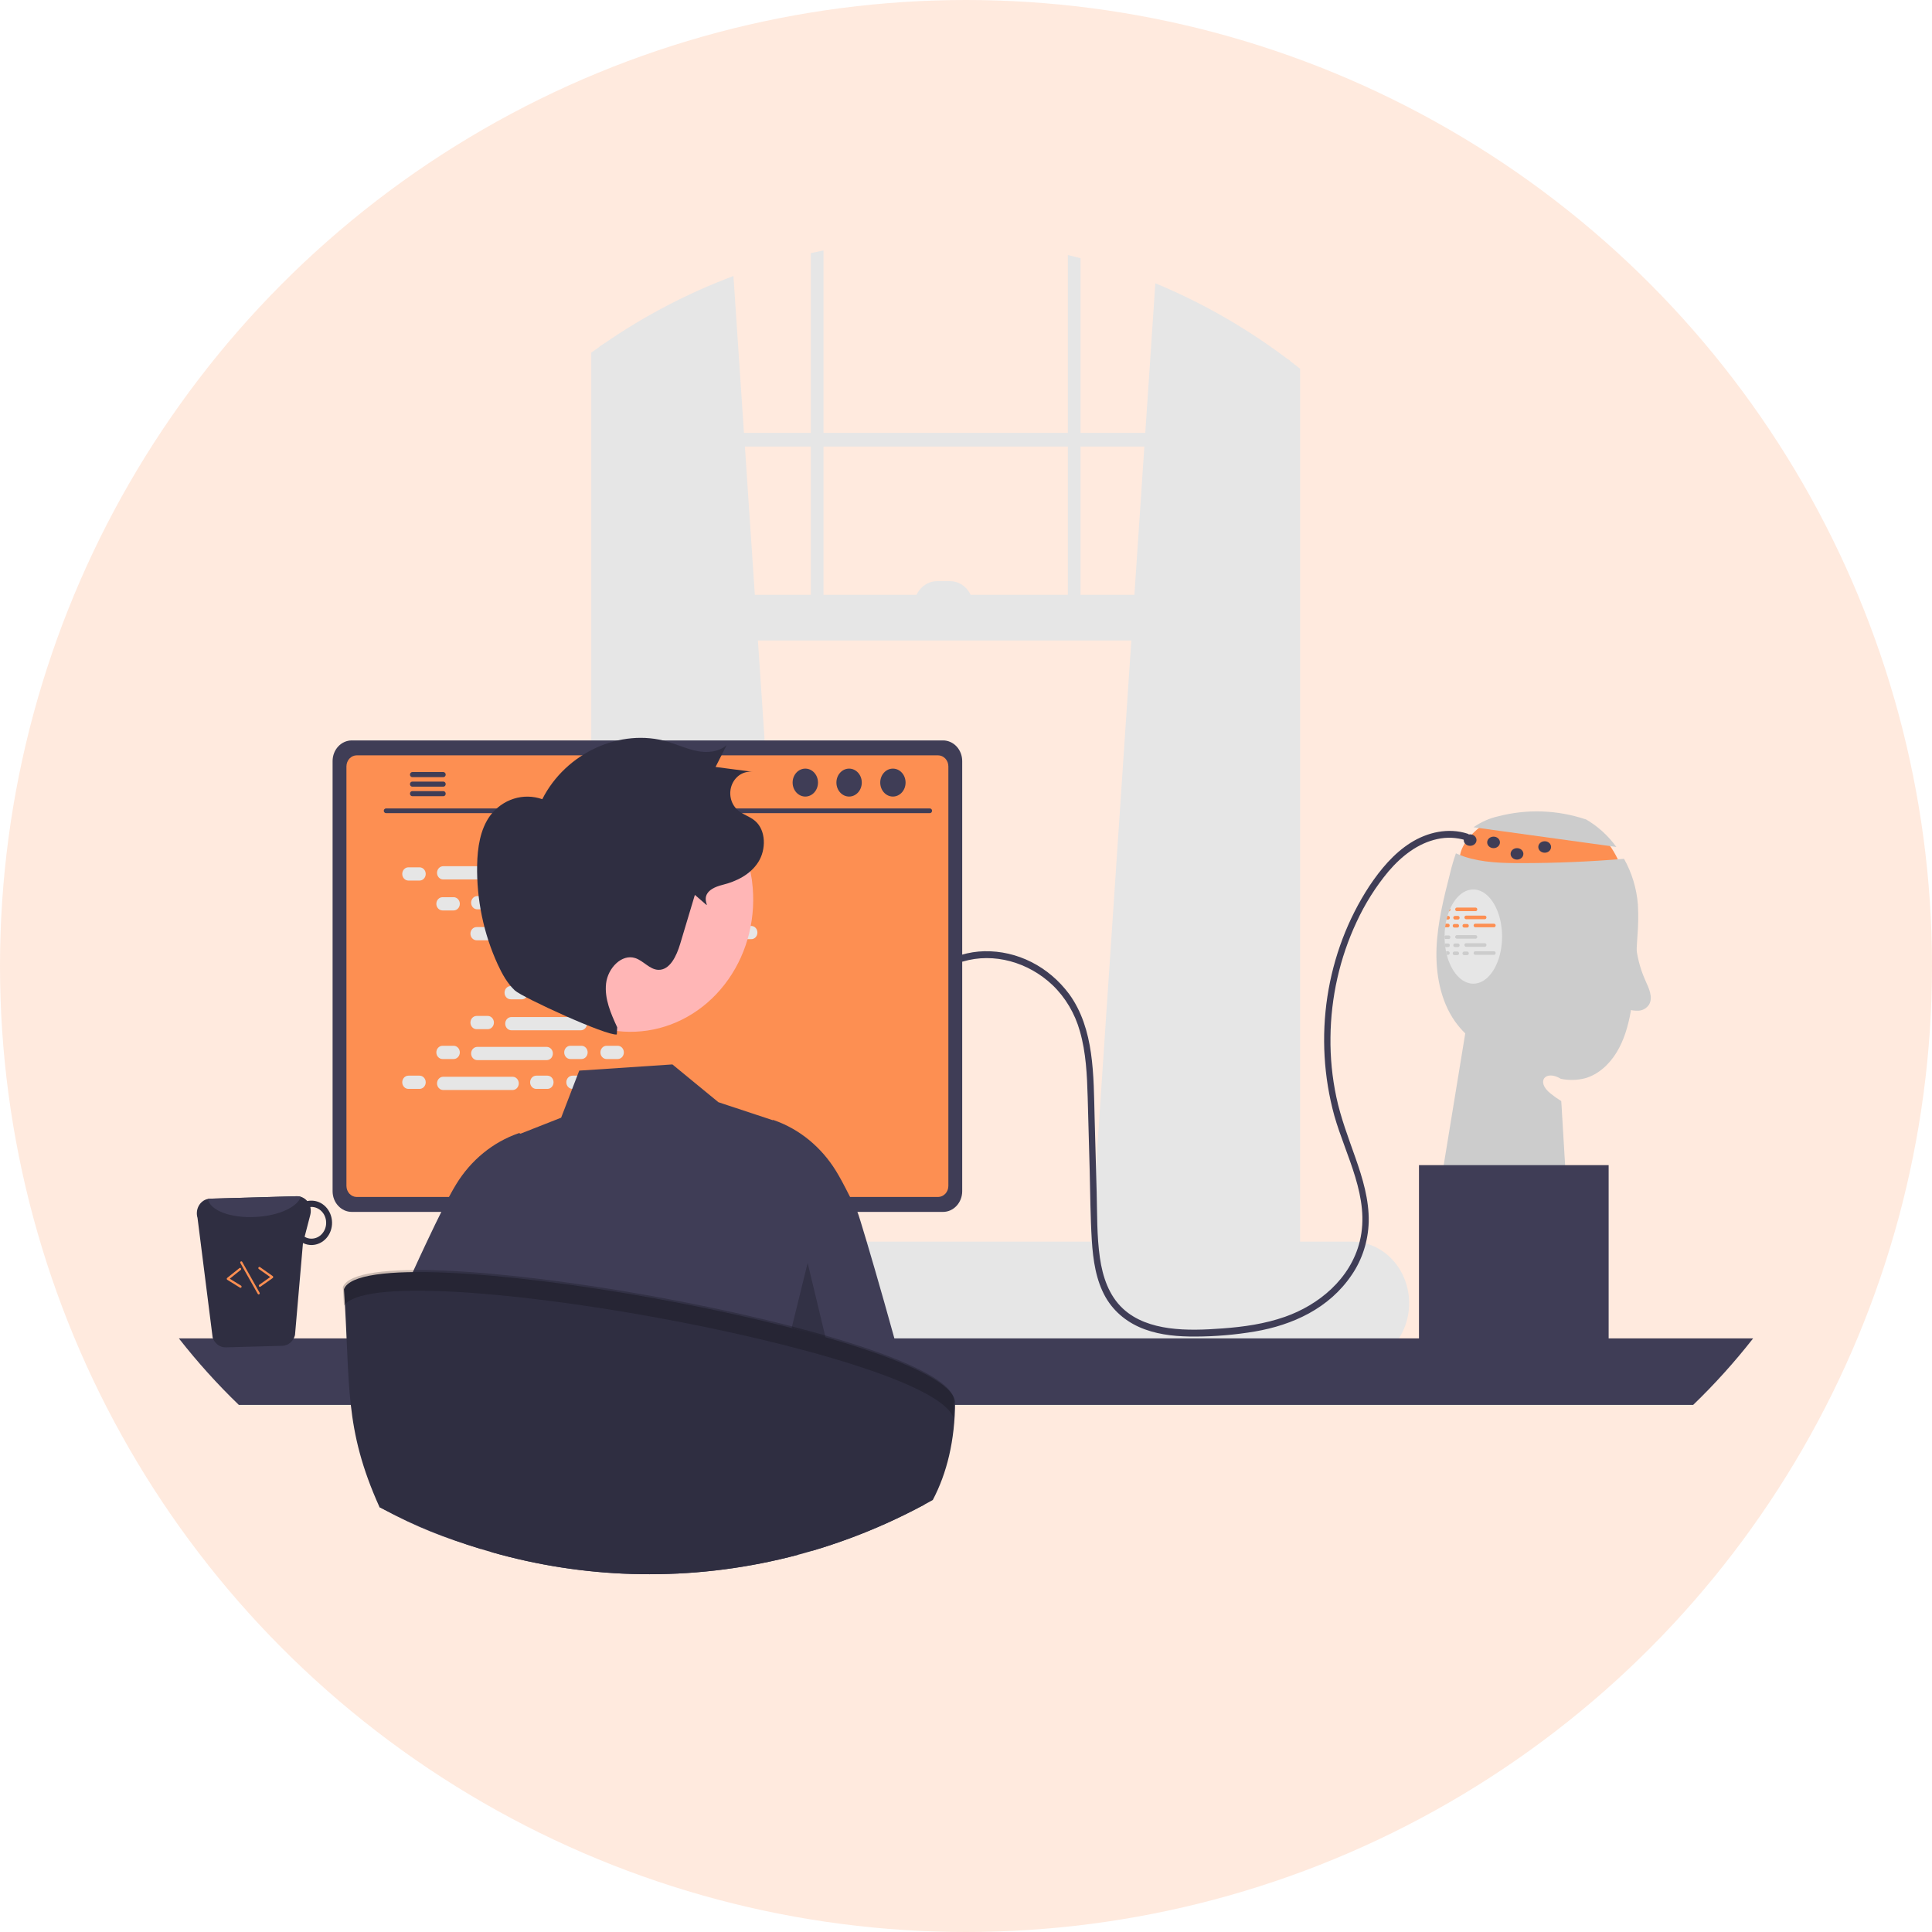 <svg width="54" height="54" viewBox="0 0 54 54" fill="none" xmlns="http://www.w3.org/2000/svg">
<circle cx="27" cy="27" r="27" fill="#FD8F52" fill-opacity="0.19"/>
<g clip-path="url(#clip0_146_5600)">
<path d="M41.589 22.957C41.589 22.957 40.554 23.577 40.852 24.283C41.15 24.99 45.378 24.412 45.378 24.412C45.378 24.412 45.081 23.449 44.545 23.256C44.009 23.063 41.589 22.957 41.589 22.957Z" fill="#FD8F52"/>
<path d="M41.186 23.122C41.394 22.976 41.625 22.873 41.867 22.818C42.677 22.607 43.524 22.635 44.32 22.901L44.305 22.888C44.644 23.081 44.942 23.348 45.178 23.673L41.186 23.122Z" fill="#CCCCCC"/>
<path d="M45.767 26.159C45.752 26.39 45.738 26.62 45.724 26.85C45.704 27.332 45.656 27.812 45.578 28.287C45.505 28.685 45.39 29.079 45.183 29.417C44.976 29.755 44.67 30.034 44.306 30.137C44.083 30.195 43.852 30.2 43.626 30.153C43.202 29.893 42.914 30.226 43.338 30.564C43.434 30.641 43.534 30.712 43.638 30.776L43.83 33.978L40.257 33.144L40.954 28.884C40.847 28.78 40.75 28.665 40.662 28.541C40.263 27.969 40.125 27.223 40.151 26.508C40.178 25.792 40.355 25.094 40.531 24.404C40.575 24.217 40.63 24.032 40.693 23.851C40.771 23.886 40.85 23.917 40.93 23.944C41.444 24.112 41.99 24.125 42.528 24.125C43.483 24.124 44.438 24.084 45.392 24.004C45.611 24.393 45.744 24.831 45.78 25.284C45.796 25.576 45.791 25.869 45.767 26.159Z" fill="#CCCCCC"/>
<path d="M30.484 34.851L35.985 35.378L36.044 35.384V10.077C36.024 10.063 36.005 10.048 35.985 10.033C34.839 9.169 33.598 8.458 32.292 7.918L32.011 12.098L31.985 12.481L31.707 16.626L31.621 17.901L30.494 34.704L30.484 34.851Z" fill="#E6E6E6"/>
<path d="M16.88 9.606C16.841 9.633 16.801 9.66 16.762 9.688V35.384L16.88 35.372L22.321 34.851L22.311 34.704L21.184 17.901L21.098 16.626L20.82 12.481L20.794 12.098L20.5 7.715C19.228 8.19 18.013 8.825 16.88 9.606Z" fill="#E6E6E6"/>
<path d="M16.762 9.688C16.683 9.744 16.604 9.8 16.526 9.857V35.734C16.526 36.381 16.881 36.923 17.356 37.061C17.434 37.083 17.514 37.095 17.595 37.095H35.27C35.35 37.095 35.43 37.083 35.508 37.061C35.684 37.008 35.845 36.904 35.971 36.761C36.213 36.483 36.344 36.115 36.339 35.734V10.307C36.242 10.23 36.143 10.152 36.044 10.077C36.024 10.063 36.005 10.048 35.985 10.033V35.734C35.985 35.817 35.976 35.9 35.958 35.981C35.874 36.363 35.597 36.643 35.27 36.643H17.595C17.2 36.643 16.88 36.236 16.88 35.734V9.606C16.841 9.633 16.801 9.66 16.762 9.688Z" fill="#E6E6E6"/>
<path d="M36.162 12.098H16.703V12.481H36.162V12.098Z" fill="#E6E6E6"/>
<path d="M30.202 7.218C30.084 7.186 29.966 7.157 29.847 7.129V17.518H30.202V7.218Z" fill="#E6E6E6"/>
<path d="M23.017 7C22.899 7.024 22.78 7.048 22.663 7.074V17.518H23.017V7Z" fill="#E6E6E6"/>
<path d="M12.887 36.425C12.887 36.645 12.926 36.862 13.002 37.066C13.031 37.145 13.066 37.221 13.107 37.294C13.158 37.39 13.219 37.48 13.286 37.563C13.436 37.746 13.62 37.894 13.827 37.995C14.034 38.096 14.258 38.148 14.485 38.148H37.789C38.212 38.148 38.619 37.966 38.918 37.643C39.218 37.32 39.386 36.882 39.386 36.426C39.386 35.969 39.218 35.531 38.918 35.208C38.619 34.885 38.212 34.704 37.789 34.704H14.485C14.061 34.704 13.655 34.886 13.356 35.208C13.056 35.531 12.888 35.968 12.887 36.425Z" fill="#E6E6E6"/>
<path d="M16.703 17.901L36.044 17.901V16.626L16.703 16.626V17.901Z" fill="#E6E6E6"/>
<path d="M27.201 16.945H25.545C25.545 16.852 25.562 16.761 25.595 16.676C25.627 16.591 25.675 16.514 25.736 16.448C25.796 16.383 25.868 16.332 25.947 16.297C26.026 16.261 26.11 16.243 26.196 16.243H26.551C26.723 16.243 26.889 16.317 27.011 16.448C27.133 16.58 27.201 16.759 27.201 16.945Z" fill="#E6E6E6"/>
<path d="M5 37.409C5.517 38.069 6.077 38.691 6.675 39.267H47.325C47.923 38.691 48.483 38.069 49 37.409H5Z" fill="#3F3D56"/>
<path d="M16.027 31.193V37.778H20.306V31.193C20.306 31.145 20.292 31.099 20.266 31.061C20.24 31.023 20.203 30.995 20.161 30.981C20.142 30.974 20.121 30.97 20.1 30.971H16.234C16.207 30.971 16.18 30.976 16.155 30.987C16.13 30.999 16.107 31.015 16.088 31.036C16.069 31.056 16.053 31.081 16.043 31.108C16.032 31.135 16.027 31.164 16.027 31.193ZM17.697 33.455C17.698 33.326 17.747 33.202 17.832 33.11C17.918 33.019 18.033 32.968 18.154 32.968C18.274 32.968 18.39 33.019 18.475 33.11C18.561 33.202 18.61 33.326 18.611 33.455V34.219C18.61 34.35 18.562 34.474 18.476 34.566C18.39 34.658 18.274 34.709 18.154 34.709C18.033 34.709 17.917 34.658 17.832 34.566C17.746 34.474 17.698 34.35 17.697 34.219V33.455Z" fill="#2F2E41"/>
<path d="M16.014 37.567V38.202C16.014 38.235 16.026 38.267 16.048 38.29C16.069 38.313 16.099 38.327 16.129 38.327H20.204C20.235 38.327 20.264 38.313 20.286 38.29C20.307 38.267 20.319 38.235 20.319 38.202V37.567H16.014Z" fill="#3F3D56"/>
<path d="M9.296 21.272V33.295C9.296 33.448 9.352 33.595 9.453 33.703C9.553 33.812 9.69 33.873 9.832 33.873H26.358C26.5 33.873 26.636 33.812 26.737 33.703C26.837 33.595 26.894 33.448 26.894 33.295V21.272C26.894 21.119 26.837 20.972 26.737 20.864C26.636 20.756 26.5 20.695 26.358 20.695H9.832C9.69 20.695 9.554 20.756 9.453 20.864C9.353 20.972 9.296 21.119 9.296 21.272Z" fill="#3F3D56"/>
<path d="M9.683 21.421V33.147C9.683 33.228 9.714 33.307 9.767 33.365C9.821 33.423 9.894 33.455 9.97 33.456H26.22C26.296 33.455 26.369 33.423 26.423 33.365C26.477 33.307 26.507 33.228 26.507 33.147V21.421C26.507 21.339 26.477 21.261 26.423 21.203C26.369 21.145 26.296 21.112 26.22 21.112H9.97C9.894 21.112 9.821 21.145 9.767 21.203C9.714 21.261 9.683 21.339 9.683 21.421Z" fill="#FD8F52"/>
<path d="M12.997 38.476C13.013 38.499 13.034 38.517 13.058 38.529C13.082 38.541 13.108 38.548 13.135 38.548H22.803C22.83 38.548 22.856 38.541 22.88 38.529C22.903 38.517 22.924 38.499 22.941 38.477C22.958 38.455 22.97 38.429 22.976 38.401C22.982 38.373 22.983 38.344 22.977 38.316L22.827 37.548C22.821 37.517 22.807 37.487 22.788 37.463C22.769 37.439 22.744 37.42 22.716 37.409C22.696 37.4 22.675 37.396 22.653 37.396H13.285C13.263 37.396 13.242 37.4 13.221 37.409C13.194 37.42 13.169 37.439 13.15 37.463C13.13 37.487 13.117 37.517 13.111 37.548L12.961 38.316C12.955 38.344 12.956 38.373 12.962 38.401C12.968 38.428 12.98 38.454 12.997 38.476Z" fill="#2F2E41"/>
<path d="M22.316 37.727H22.555C22.572 37.727 22.584 37.713 22.584 37.695V37.566C22.584 37.548 22.572 37.534 22.555 37.534H22.316C22.3 37.534 22.287 37.548 22.287 37.566V37.695C22.287 37.713 22.3 37.727 22.316 37.727Z" fill="#3F3D56"/>
<path d="M21.72 37.727H21.96C21.976 37.727 21.989 37.713 21.989 37.695V37.566C21.989 37.548 21.976 37.534 21.96 37.534H21.72C21.704 37.534 21.691 37.548 21.691 37.566V37.695C21.691 37.713 21.704 37.727 21.72 37.727Z" fill="#3F3D56"/>
<path d="M21.125 37.727H21.364C21.38 37.727 21.393 37.713 21.393 37.695V37.566C21.393 37.548 21.38 37.534 21.364 37.534H21.125C21.109 37.534 21.096 37.548 21.096 37.566V37.695C21.096 37.713 21.109 37.727 21.125 37.727Z" fill="#3F3D56"/>
<path d="M20.529 37.727H20.769C20.785 37.727 20.798 37.713 20.798 37.695V37.566C20.798 37.548 20.785 37.534 20.769 37.534H20.529C20.513 37.534 20.5 37.548 20.5 37.566V37.695C20.5 37.713 20.513 37.727 20.529 37.727Z" fill="#3F3D56"/>
<path d="M19.934 37.727H20.173C20.189 37.727 20.202 37.713 20.202 37.695V37.566C20.202 37.548 20.189 37.534 20.173 37.534H19.934C19.918 37.534 19.904 37.548 19.904 37.566V37.695C19.904 37.713 19.918 37.727 19.934 37.727Z" fill="#3F3D56"/>
<path d="M19.338 37.727H19.578C19.594 37.727 19.607 37.713 19.607 37.695V37.566C19.607 37.548 19.594 37.534 19.578 37.534H19.338C19.322 37.534 19.309 37.548 19.309 37.566V37.695C19.309 37.713 19.322 37.727 19.338 37.727Z" fill="#3F3D56"/>
<path d="M18.742 37.727H18.982C18.998 37.727 19.011 37.713 19.011 37.695V37.566C19.011 37.548 18.998 37.534 18.982 37.534H18.742C18.727 37.534 18.713 37.548 18.713 37.566V37.695C18.713 37.713 18.727 37.727 18.742 37.727Z" fill="#3F3D56"/>
<path d="M18.147 37.727H18.387C18.403 37.727 18.416 37.713 18.416 37.695V37.566C18.416 37.548 18.403 37.534 18.387 37.534H18.147C18.131 37.534 18.118 37.548 18.118 37.566V37.695C18.118 37.713 18.131 37.727 18.147 37.727Z" fill="#3F3D56"/>
<path d="M17.551 37.727H17.791C17.807 37.727 17.82 37.713 17.82 37.695V37.566C17.82 37.548 17.807 37.534 17.791 37.534H17.551C17.535 37.534 17.522 37.548 17.522 37.566V37.695C17.522 37.713 17.535 37.727 17.551 37.727Z" fill="#3F3D56"/>
<path d="M16.956 37.727H17.195C17.212 37.727 17.225 37.713 17.225 37.695V37.566C17.225 37.548 17.212 37.534 17.195 37.534H16.956C16.94 37.534 16.927 37.548 16.927 37.566V37.695C16.927 37.713 16.94 37.727 16.956 37.727Z" fill="#3F3D56"/>
<path d="M16.36 37.727H16.6C16.616 37.727 16.629 37.713 16.629 37.695V37.566C16.629 37.548 16.616 37.534 16.6 37.534H16.36C16.344 37.534 16.331 37.548 16.331 37.566V37.695C16.331 37.713 16.344 37.727 16.36 37.727Z" fill="#3F3D56"/>
<path d="M15.765 37.727H16.004C16.02 37.727 16.033 37.713 16.033 37.695V37.566C16.033 37.548 16.02 37.534 16.004 37.534H15.765C15.749 37.534 15.736 37.548 15.736 37.566V37.695C15.736 37.713 15.749 37.727 15.765 37.727Z" fill="#3F3D56"/>
<path d="M15.169 37.727H15.409C15.425 37.727 15.438 37.713 15.438 37.695V37.566C15.438 37.548 15.425 37.534 15.409 37.534H15.169C15.153 37.534 15.14 37.548 15.14 37.566V37.695C15.14 37.713 15.153 37.727 15.169 37.727Z" fill="#3F3D56"/>
<path d="M14.574 37.727H14.813C14.829 37.727 14.842 37.713 14.842 37.695V37.566C14.842 37.548 14.829 37.534 14.813 37.534H14.574C14.558 37.534 14.545 37.548 14.545 37.566V37.695C14.545 37.713 14.558 37.727 14.574 37.727Z" fill="#3F3D56"/>
<path d="M13.978 37.727H14.218C14.234 37.727 14.247 37.713 14.247 37.695V37.566C14.247 37.548 14.234 37.534 14.218 37.534H13.978C13.962 37.534 13.949 37.548 13.949 37.566V37.695C13.949 37.713 13.962 37.727 13.978 37.727Z" fill="#3F3D56"/>
<path d="M13.383 37.727H13.622C13.638 37.727 13.651 37.713 13.651 37.695V37.566C13.651 37.548 13.638 37.534 13.622 37.534H13.383C13.367 37.534 13.354 37.548 13.354 37.566V37.695C13.354 37.713 13.367 37.727 13.383 37.727Z" fill="#3F3D56"/>
<path d="M22.323 38.048H22.562C22.578 38.048 22.592 38.034 22.592 38.017V37.886C22.592 37.869 22.578 37.855 22.562 37.855H22.323C22.307 37.855 22.294 37.869 22.294 37.886V38.017C22.294 38.034 22.307 38.048 22.323 38.048Z" fill="#3F3D56"/>
<path d="M21.727 38.048H21.967C21.983 38.048 21.996 38.034 21.996 38.017V37.886C21.996 37.869 21.983 37.855 21.967 37.855H21.727C21.711 37.855 21.698 37.869 21.698 37.886V38.017C21.698 38.034 21.711 38.048 21.727 38.048Z" fill="#3F3D56"/>
<path d="M21.132 38.048H21.371C21.387 38.048 21.4 38.034 21.4 38.017V37.886C21.4 37.869 21.387 37.855 21.371 37.855H21.132C21.116 37.855 21.103 37.869 21.103 37.886V38.017C21.103 38.034 21.116 38.048 21.132 38.048Z" fill="#3F3D56"/>
<path d="M20.536 38.048H20.776C20.792 38.048 20.805 38.034 20.805 38.017V37.886C20.805 37.869 20.792 37.855 20.776 37.855H20.536C20.52 37.855 20.507 37.869 20.507 37.886V38.017C20.507 38.034 20.52 38.048 20.536 38.048Z" fill="#3F3D56"/>
<path d="M19.941 38.048H20.18C20.196 38.048 20.209 38.034 20.209 38.017V37.886C20.209 37.869 20.196 37.855 20.18 37.855H19.941C19.925 37.855 19.912 37.869 19.912 37.886V38.017C19.912 38.034 19.925 38.048 19.941 38.048Z" fill="#3F3D56"/>
<path d="M19.345 38.048H19.585C19.601 38.048 19.614 38.034 19.614 38.017V37.886C19.614 37.869 19.601 37.855 19.585 37.855H19.345C19.329 37.855 19.316 37.869 19.316 37.886V38.017C19.316 38.034 19.329 38.048 19.345 38.048Z" fill="#3F3D56"/>
<path d="M18.75 38.048H18.989C19.005 38.048 19.018 38.034 19.018 38.017V37.886C19.018 37.869 19.005 37.855 18.989 37.855H18.75C18.733 37.855 18.72 37.869 18.72 37.886V38.017C18.72 38.034 18.733 38.048 18.75 38.048Z" fill="#3F3D56"/>
<path d="M18.154 38.048H18.394C18.41 38.048 18.423 38.034 18.423 38.017V37.886C18.423 37.869 18.41 37.855 18.394 37.855H18.154C18.138 37.855 18.125 37.869 18.125 37.886V38.017C18.125 38.034 18.138 38.048 18.154 38.048Z" fill="#3F3D56"/>
<path d="M17.558 38.048H17.798C17.814 38.048 17.827 38.034 17.827 38.017V37.886C17.827 37.869 17.814 37.855 17.798 37.855H17.558C17.542 37.855 17.529 37.869 17.529 37.886V38.017C17.529 38.034 17.542 38.048 17.558 38.048Z" fill="#3F3D56"/>
<path d="M16.963 38.048H17.203C17.219 38.048 17.232 38.034 17.232 38.017V37.886C17.232 37.869 17.219 37.855 17.203 37.855H16.963C16.947 37.855 16.934 37.869 16.934 37.886V38.017C16.934 38.034 16.947 38.048 16.963 38.048Z" fill="#3F3D56"/>
<path d="M16.367 38.048H16.607C16.623 38.048 16.636 38.034 16.636 38.017V37.886C16.636 37.869 16.623 37.855 16.607 37.855H16.367C16.351 37.855 16.338 37.869 16.338 37.886V38.017C16.338 38.034 16.351 38.048 16.367 38.048Z" fill="#3F3D56"/>
<path d="M15.772 38.048H16.012C16.027 38.048 16.041 38.034 16.041 38.017V37.886C16.041 37.869 16.027 37.855 16.012 37.855H15.772C15.756 37.855 15.743 37.869 15.743 37.886V38.017C15.743 38.034 15.756 38.048 15.772 38.048Z" fill="#3F3D56"/>
<path d="M15.176 38.048H15.416C15.432 38.048 15.445 38.034 15.445 38.017V37.886C15.445 37.869 15.432 37.855 15.416 37.855H15.176C15.16 37.855 15.147 37.869 15.147 37.886V38.017C15.147 38.034 15.16 38.048 15.176 38.048Z" fill="#3F3D56"/>
<path d="M14.581 38.048H14.82C14.836 38.048 14.849 38.034 14.849 38.017V37.886C14.849 37.869 14.836 37.855 14.82 37.855H14.581C14.565 37.855 14.552 37.869 14.552 37.886V38.017C14.552 38.034 14.565 38.048 14.581 38.048Z" fill="#3F3D56"/>
<path d="M13.985 38.048H14.225C14.241 38.048 14.254 38.034 14.254 38.017V37.886C14.254 37.869 14.241 37.855 14.225 37.855H13.985C13.969 37.855 13.956 37.869 13.956 37.886V38.017C13.956 38.034 13.969 38.048 13.985 38.048Z" fill="#3F3D56"/>
<path d="M13.39 38.048H13.629C13.645 38.048 13.658 38.034 13.658 38.017V37.886C13.658 37.869 13.645 37.855 13.629 37.855H13.39C13.374 37.855 13.361 37.869 13.361 37.886V38.017C13.361 38.034 13.374 38.048 13.39 38.048Z" fill="#3F3D56"/>
<path d="M17.38 38.433H19.704C19.72 38.433 19.733 38.419 19.733 38.402V38.272C19.733 38.255 19.72 38.24 19.704 38.24H17.38C17.364 38.24 17.351 38.255 17.351 38.272V38.402C17.351 38.419 17.364 38.433 17.38 38.433Z" fill="#3F3D56"/>
<path d="M10.786 22.727H25.992C26.008 22.727 26.023 22.72 26.034 22.707C26.045 22.695 26.051 22.679 26.051 22.662C26.051 22.645 26.045 22.628 26.034 22.616C26.023 22.604 26.008 22.597 25.992 22.597H10.786C10.771 22.597 10.756 22.604 10.745 22.616C10.733 22.628 10.727 22.645 10.727 22.662C10.727 22.679 10.733 22.695 10.745 22.707C10.756 22.72 10.771 22.727 10.786 22.727Z" fill="#3F3D56"/>
<path d="M24.957 22.264C25.153 22.264 25.311 22.089 25.311 21.873C25.311 21.657 25.153 21.483 24.957 21.483C24.761 21.483 24.603 21.657 24.603 21.873C24.603 22.089 24.761 22.264 24.957 22.264Z" fill="#3F3D56"/>
<path d="M23.733 22.264C23.928 22.264 24.087 22.089 24.087 21.873C24.087 21.657 23.928 21.483 23.733 21.483C23.537 21.483 23.378 21.657 23.378 21.873C23.378 22.089 23.537 22.264 23.733 22.264Z" fill="#3F3D56"/>
<path d="M22.509 22.264C22.704 22.264 22.863 22.089 22.863 21.873C22.863 21.657 22.704 21.483 22.509 21.483C22.313 21.483 22.154 21.657 22.154 21.873C22.154 22.089 22.313 22.264 22.509 22.264Z" fill="#3F3D56"/>
<path d="M11.459 21.651C11.459 21.66 11.46 21.669 11.463 21.677C11.467 21.686 11.472 21.694 11.477 21.7C11.483 21.707 11.491 21.712 11.499 21.716C11.507 21.719 11.515 21.721 11.524 21.721H12.393C12.41 21.721 12.427 21.713 12.439 21.7C12.451 21.686 12.457 21.669 12.457 21.65C12.457 21.632 12.451 21.614 12.439 21.601C12.427 21.587 12.41 21.58 12.393 21.579H11.524C11.506 21.579 11.49 21.587 11.477 21.601C11.465 21.614 11.459 21.632 11.459 21.651Z" fill="#3F3D56"/>
<path d="M11.459 21.917C11.459 21.926 11.46 21.935 11.463 21.944C11.467 21.953 11.472 21.96 11.477 21.967C11.483 21.973 11.491 21.979 11.499 21.982C11.507 21.986 11.515 21.988 11.524 21.988H12.393C12.41 21.987 12.427 21.98 12.439 21.966C12.451 21.953 12.457 21.935 12.457 21.917C12.457 21.898 12.451 21.88 12.439 21.867C12.427 21.854 12.41 21.846 12.393 21.846H11.524C11.506 21.846 11.49 21.854 11.477 21.867C11.465 21.88 11.459 21.898 11.459 21.917Z" fill="#3F3D56"/>
<path d="M11.459 22.183C11.459 22.201 11.465 22.22 11.477 22.233C11.49 22.246 11.506 22.254 11.524 22.254H12.393C12.41 22.254 12.427 22.246 12.439 22.233C12.451 22.22 12.457 22.202 12.457 22.183C12.457 22.165 12.451 22.147 12.439 22.134C12.427 22.12 12.41 22.113 12.393 22.112H11.524C11.515 22.112 11.507 22.114 11.499 22.118C11.491 22.121 11.483 22.126 11.477 22.133C11.472 22.14 11.467 22.147 11.463 22.156C11.46 22.164 11.459 22.174 11.459 22.183Z" fill="#3F3D56"/>
<path d="M11.727 24.242H11.415C11.32 24.242 11.243 24.325 11.243 24.427C11.243 24.529 11.32 24.612 11.415 24.612H11.727C11.822 24.612 11.899 24.529 11.899 24.427C11.899 24.325 11.822 24.242 11.727 24.242Z" fill="#E6E6E6"/>
<path d="M15.301 24.242H14.988C14.893 24.242 14.817 24.325 14.817 24.427C14.817 24.529 14.893 24.612 14.988 24.612H15.301C15.395 24.612 15.472 24.529 15.472 24.427C15.472 24.325 15.395 24.242 15.301 24.242Z" fill="#E6E6E6"/>
<path d="M16.313 24.242H16.001C15.906 24.242 15.829 24.325 15.829 24.427C15.829 24.529 15.906 24.612 16.001 24.612H16.313C16.408 24.612 16.485 24.529 16.485 24.427C16.485 24.325 16.408 24.242 16.313 24.242Z" fill="#E6E6E6"/>
<path d="M14.329 24.211H12.387C12.292 24.211 12.215 24.294 12.215 24.396C12.215 24.498 12.292 24.581 12.387 24.581H14.329C14.423 24.581 14.5 24.498 14.5 24.396C14.5 24.294 14.423 24.211 14.329 24.211Z" fill="#E6E6E6"/>
<path d="M19.093 24.211H17.151C17.056 24.211 16.98 24.294 16.98 24.396C16.98 24.498 17.056 24.581 17.151 24.581H19.093C19.188 24.581 19.265 24.498 19.265 24.396C19.265 24.294 19.188 24.211 19.093 24.211Z" fill="#E6E6E6"/>
<path d="M12.68 25.077H12.368C12.273 25.077 12.196 25.16 12.196 25.262C12.196 25.364 12.273 25.447 12.368 25.447H12.68C12.775 25.447 12.852 25.364 12.852 25.262C12.852 25.16 12.775 25.077 12.68 25.077Z" fill="#E6E6E6"/>
<path d="M16.253 25.077H15.941C15.846 25.077 15.77 25.16 15.77 25.262C15.77 25.364 15.846 25.447 15.941 25.447H16.253C16.348 25.447 16.425 25.364 16.425 25.262C16.425 25.16 16.348 25.077 16.253 25.077Z" fill="#E6E6E6"/>
<path d="M17.266 25.077H16.953C16.859 25.077 16.782 25.16 16.782 25.262C16.782 25.364 16.859 25.447 16.953 25.447H17.266C17.361 25.447 17.437 25.364 17.437 25.262C17.437 25.16 17.361 25.077 17.266 25.077Z" fill="#E6E6E6"/>
<path d="M15.281 25.046H13.34C13.245 25.046 13.168 25.129 13.168 25.231C13.168 25.333 13.245 25.416 13.34 25.416H15.281C15.376 25.416 15.453 25.333 15.453 25.231C15.453 25.129 15.376 25.046 15.281 25.046Z" fill="#E6E6E6"/>
<path d="M20.046 25.046H18.104C18.009 25.046 17.933 25.129 17.933 25.231C17.933 25.333 18.009 25.416 18.104 25.416H20.046C20.141 25.416 20.218 25.333 20.218 25.231C20.218 25.129 20.141 25.046 20.046 25.046Z" fill="#E6E6E6"/>
<path d="M13.633 25.912H13.321C13.226 25.912 13.149 25.994 13.149 26.096C13.149 26.198 13.226 26.281 13.321 26.281H13.633C13.728 26.281 13.805 26.198 13.805 26.096C13.805 25.994 13.728 25.912 13.633 25.912Z" fill="#E6E6E6"/>
<path d="M17.206 25.912H16.894C16.799 25.912 16.722 25.994 16.722 26.096C16.722 26.198 16.799 26.281 16.894 26.281H17.206C17.301 26.281 17.378 26.198 17.378 26.096C17.378 25.994 17.301 25.912 17.206 25.912Z" fill="#E6E6E6"/>
<path d="M18.219 25.912H17.906C17.812 25.912 17.735 25.994 17.735 26.096C17.735 26.198 17.812 26.281 17.906 26.281H18.219C18.314 26.281 18.39 26.198 18.39 26.096C18.39 25.994 18.314 25.912 18.219 25.912Z" fill="#E6E6E6"/>
<path d="M16.234 25.881H14.293C14.198 25.881 14.121 25.963 14.121 26.066C14.121 26.168 14.198 26.25 14.293 26.25H16.234C16.329 26.25 16.406 26.168 16.406 26.066C16.406 25.963 16.329 25.881 16.234 25.881Z" fill="#E6E6E6"/>
<path d="M20.999 25.881H19.057C18.962 25.881 18.886 25.963 18.886 26.066C18.886 26.168 18.962 26.25 19.057 26.25H20.999C21.094 26.25 21.17 26.168 21.17 26.066C21.17 25.963 21.094 25.881 20.999 25.881Z" fill="#E6E6E6"/>
<path d="M14.586 26.746H14.274C14.179 26.746 14.102 26.829 14.102 26.931C14.102 27.033 14.179 27.116 14.274 27.116H14.586C14.681 27.116 14.758 27.033 14.758 26.931C14.758 26.829 14.681 26.746 14.586 26.746Z" fill="#E6E6E6"/>
<path d="M18.159 26.746H17.847C17.752 26.746 17.675 26.829 17.675 26.931C17.675 27.033 17.752 27.116 17.847 27.116H18.159C18.254 27.116 18.331 27.033 18.331 26.931C18.331 26.829 18.254 26.746 18.159 26.746Z" fill="#E6E6E6"/>
<path d="M19.172 26.746H18.859C18.765 26.746 18.688 26.829 18.688 26.931C18.688 27.033 18.765 27.116 18.859 27.116H19.172C19.266 27.116 19.343 27.033 19.343 26.931C19.343 26.829 19.266 26.746 19.172 26.746Z" fill="#E6E6E6"/>
<path d="M17.187 26.715H15.245C15.151 26.715 15.074 26.798 15.074 26.9C15.074 27.002 15.151 27.085 15.245 27.085H17.187C17.282 27.085 17.359 27.002 17.359 26.9C17.359 26.798 17.282 26.715 17.187 26.715Z" fill="#E6E6E6"/>
<path d="M15.301 30.065H14.988C14.893 30.065 14.817 30.148 14.817 30.25C14.817 30.352 14.893 30.435 14.988 30.435H15.301C15.395 30.435 15.472 30.352 15.472 30.25C15.472 30.148 15.395 30.065 15.301 30.065Z" fill="#E6E6E6"/>
<path d="M16.313 30.065H16.001C15.906 30.065 15.829 30.148 15.829 30.25C15.829 30.352 15.906 30.435 16.001 30.435H16.313C16.408 30.435 16.485 30.352 16.485 30.25C16.485 30.148 16.408 30.065 16.313 30.065Z" fill="#E6E6E6"/>
<path d="M19.093 30.096H17.151C17.056 30.096 16.98 30.179 16.98 30.281C16.98 30.383 17.056 30.466 17.151 30.466H19.093C19.188 30.466 19.265 30.383 19.265 30.281C19.265 30.179 19.188 30.096 19.093 30.096Z" fill="#E6E6E6"/>
<path d="M11.727 30.065H11.415C11.32 30.065 11.243 30.148 11.243 30.25C11.243 30.352 11.32 30.435 11.415 30.435H11.727C11.822 30.435 11.899 30.352 11.899 30.25C11.899 30.148 11.822 30.065 11.727 30.065Z" fill="#E6E6E6"/>
<path d="M14.329 30.096H12.387C12.292 30.096 12.215 30.179 12.215 30.281C12.215 30.383 12.292 30.466 12.387 30.466H14.329C14.423 30.466 14.5 30.383 14.5 30.281C14.5 30.179 14.423 30.096 14.329 30.096Z" fill="#E6E6E6"/>
<path d="M12.68 29.23H12.368C12.273 29.23 12.196 29.313 12.196 29.415C12.196 29.517 12.273 29.6 12.368 29.6H12.68C12.775 29.6 12.852 29.517 12.852 29.415C12.852 29.313 12.775 29.23 12.68 29.23Z" fill="#E6E6E6"/>
<path d="M16.253 29.23H15.941C15.846 29.23 15.77 29.313 15.77 29.415C15.77 29.517 15.846 29.6 15.941 29.6H16.253C16.348 29.6 16.425 29.517 16.425 29.415C16.425 29.313 16.348 29.23 16.253 29.23Z" fill="#E6E6E6"/>
<path d="M17.266 29.23H16.953C16.859 29.23 16.782 29.313 16.782 29.415C16.782 29.517 16.859 29.6 16.953 29.6H17.266C17.361 29.6 17.437 29.517 17.437 29.415C17.437 29.313 17.361 29.23 17.266 29.23Z" fill="#E6E6E6"/>
<path d="M15.281 29.261H13.34C13.245 29.261 13.168 29.344 13.168 29.446C13.168 29.548 13.245 29.631 13.34 29.631H15.281C15.376 29.631 15.453 29.548 15.453 29.446C15.453 29.344 15.376 29.261 15.281 29.261Z" fill="#E6E6E6"/>
<path d="M13.633 28.396H13.321C13.226 28.396 13.149 28.479 13.149 28.581C13.149 28.683 13.226 28.766 13.321 28.766H13.633C13.728 28.766 13.805 28.683 13.805 28.581C13.805 28.479 13.728 28.396 13.633 28.396Z" fill="#E6E6E6"/>
<path d="M17.206 28.396H16.894C16.799 28.396 16.722 28.479 16.722 28.581C16.722 28.683 16.799 28.766 16.894 28.766H17.206C17.301 28.766 17.378 28.683 17.378 28.581C17.378 28.479 17.301 28.396 17.206 28.396Z" fill="#E6E6E6"/>
<path d="M18.219 28.396H17.906C17.812 28.396 17.735 28.479 17.735 28.581C17.735 28.683 17.812 28.766 17.906 28.766H18.219C18.314 28.766 18.39 28.683 18.39 28.581C18.39 28.479 18.314 28.396 18.219 28.396Z" fill="#E6E6E6"/>
<path d="M16.234 28.427H14.293C14.198 28.427 14.121 28.509 14.121 28.611C14.121 28.714 14.198 28.797 14.293 28.797H16.234C16.329 28.797 16.406 28.714 16.406 28.611C16.406 28.509 16.329 28.427 16.234 28.427Z" fill="#E6E6E6"/>
<path d="M14.586 27.561H14.274C14.179 27.561 14.102 27.644 14.102 27.746C14.102 27.848 14.179 27.931 14.274 27.931H14.586C14.681 27.931 14.758 27.848 14.758 27.746C14.758 27.644 14.681 27.561 14.586 27.561Z" fill="#E6E6E6"/>
<path d="M18.159 27.561H17.847C17.752 27.561 17.675 27.644 17.675 27.746C17.675 27.848 17.752 27.931 17.847 27.931H18.159C18.254 27.931 18.331 27.848 18.331 27.746C18.331 27.644 18.254 27.561 18.159 27.561Z" fill="#E6E6E6"/>
<path d="M19.172 27.561H18.859C18.765 27.561 18.688 27.644 18.688 27.746C18.688 27.848 18.765 27.931 18.859 27.931H19.172C19.266 27.931 19.343 27.848 19.343 27.746C19.343 27.644 19.266 27.561 19.172 27.561Z" fill="#E6E6E6"/>
<path d="M17.187 27.592H15.245C15.151 27.592 15.074 27.675 15.074 27.777C15.074 27.879 15.151 27.962 15.245 27.962H17.187C17.282 27.962 17.359 27.879 17.359 27.777C17.359 27.675 17.282 27.592 17.187 27.592Z" fill="#E6E6E6"/>
<path d="M10.604 42.123C10.64 42.143 10.677 42.163 10.714 42.182C11.655 42.69 12.407 42.978 13.437 43.294C13.524 42.247 13.608 40.408 13.69 39.267C13.711 38.971 13.732 38.723 13.753 38.548C13.759 38.454 13.776 38.362 13.806 38.275L13.802 38.548L13.793 39.267L13.742 43.384C15.022 43.749 16.338 43.953 17.663 43.993C17.732 43.995 17.799 43.996 17.865 43.997C17.888 43.998 17.911 43.999 17.933 43.999C18.008 43.999 18.082 44 18.156 44C19.552 44.001 20.943 43.819 22.298 43.459C22.268 42.423 22.239 40.604 22.211 39.267C22.205 39.006 22.2 38.763 22.194 38.548C22.183 38.088 22.171 37.757 22.16 37.645C22.169 37.665 22.177 37.686 22.183 37.708C22.238 37.985 22.276 38.265 22.295 38.548C22.316 38.763 22.337 39.006 22.358 39.267C22.469 40.656 22.584 42.544 22.703 43.345C23.412 43.136 24.108 42.878 24.786 42.573C25.143 42.412 25.494 42.239 25.839 42.053C25.773 41.591 25.705 41.073 25.634 40.535C25.58 40.119 25.523 39.691 25.465 39.267C25.376 38.614 24.049 34.046 23.965 33.873C23.892 33.724 23.824 33.584 23.759 33.455C23.602 33.142 23.468 32.892 23.37 32.734C22.956 32.059 22.341 31.555 21.626 31.308L21.608 31.303L21.596 31.309L20.378 30.906L20.2 30.847L20.08 30.807L19.658 30.461L19.429 30.273L19.214 30.096L18.794 29.751L16.19 29.924L15.684 31.24L14.548 31.687L14.529 31.678L14.511 31.67L14.494 31.675C13.779 31.922 13.163 32.425 12.75 33.101C12.694 33.192 12.626 33.311 12.549 33.455C12.484 33.578 12.412 33.718 12.335 33.873C12.225 34.093 12.104 34.342 11.977 34.611C11.949 34.67 11.92 34.73 11.892 34.791C11.839 34.904 11.785 35.019 11.73 35.137C11.604 35.41 11.472 35.695 11.341 35.984C11.228 36.236 11.113 36.752 11 37.409C10.906 37.954 10.813 38.598 10.723 39.267C10.605 40.135 10.731 41.175 10.624 41.974C10.618 42.024 10.611 42.074 10.604 42.123Z" fill="#3F3D56"/>
<path opacity="0.2" d="M23.08 37.406L22.574 35.3L22.127 37.117L23.08 37.406Z" fill="black"/>
<path d="M9.614 36.034C9.795 38.723 9.608 39.907 10.607 42.124C11.516 42.604 12.463 42.995 13.437 43.294C13.538 43.325 13.64 43.355 13.741 43.384C15.022 43.749 16.338 43.953 17.662 43.993C17.732 43.995 17.799 43.996 17.865 43.997C17.888 43.998 17.911 43.999 17.933 43.999C18.008 43.999 18.082 44 18.156 44C19.552 44.001 20.942 43.819 22.298 43.459C22.433 43.423 22.569 43.385 22.703 43.345C23.412 43.136 24.108 42.878 24.786 42.573C25.143 42.412 25.494 42.239 25.839 42.053C25.917 42.011 25.995 41.968 26.072 41.925C26.466 41.176 26.691 40.266 26.696 39.172C26.422 37.287 10.218 34.408 9.614 36.034Z" fill="#2F2E41"/>
<path opacity="0.2" d="M9.615 36.494C9.606 36.328 9.595 36.156 9.583 35.977C10.187 34.351 26.391 37.23 26.665 39.115C26.664 39.288 26.657 39.455 26.645 39.619C25.983 37.758 10.589 35.023 9.615 36.494Z" fill="black"/>
<path d="M5.943 37.381C5.969 37.464 6.019 37.535 6.085 37.585C6.151 37.635 6.23 37.661 6.311 37.659L7.889 37.616C7.97 37.614 8.049 37.584 8.113 37.53C8.177 37.476 8.223 37.401 8.245 37.317L8.468 34.743C8.547 34.782 8.633 34.801 8.72 34.799C8.873 34.794 9.018 34.725 9.123 34.606C9.228 34.487 9.285 34.328 9.281 34.163C9.277 33.999 9.213 33.843 9.102 33.729C8.992 33.616 8.844 33.554 8.692 33.559C8.657 33.558 8.622 33.562 8.588 33.57C8.551 33.527 8.506 33.493 8.456 33.469C8.406 33.446 8.352 33.434 8.298 33.435L5.871 33.503C5.851 33.503 5.831 33.506 5.811 33.511C5.758 33.521 5.707 33.544 5.663 33.578C5.619 33.611 5.582 33.654 5.554 33.705C5.527 33.755 5.509 33.811 5.504 33.869C5.498 33.927 5.504 33.986 5.521 34.041L5.943 37.381ZM8.514 34.568L8.673 33.955C8.691 33.884 8.691 33.809 8.674 33.738C8.682 33.738 8.688 33.734 8.696 33.734C8.805 33.732 8.91 33.776 8.989 33.857C9.068 33.938 9.114 34.05 9.116 34.167C9.119 34.285 9.078 34.398 9.003 34.483C8.928 34.569 8.824 34.618 8.715 34.621C8.645 34.624 8.575 34.605 8.514 34.568Z" fill="#2F2E41"/>
<path d="M5.811 33.511C5.863 33.829 6.444 34.053 7.143 34.014C7.786 33.983 8.311 33.739 8.408 33.451C8.372 33.44 8.335 33.434 8.298 33.435L5.871 33.503C5.851 33.503 5.831 33.506 5.811 33.511Z" fill="#3F3D56"/>
<path d="M7.271 35.967C7.274 35.966 7.277 35.965 7.28 35.963L7.623 35.721C7.627 35.718 7.63 35.714 7.633 35.709C7.635 35.705 7.636 35.7 7.636 35.694C7.636 35.689 7.635 35.684 7.633 35.679C7.63 35.674 7.627 35.67 7.623 35.667L7.267 35.416C7.263 35.413 7.26 35.412 7.256 35.411C7.252 35.41 7.248 35.41 7.244 35.411C7.24 35.412 7.237 35.414 7.234 35.416C7.23 35.418 7.228 35.422 7.225 35.425C7.223 35.428 7.222 35.432 7.221 35.437C7.22 35.441 7.22 35.445 7.221 35.449C7.222 35.453 7.224 35.457 7.226 35.461C7.228 35.464 7.231 35.467 7.234 35.469L7.552 35.694L7.248 35.909C7.242 35.913 7.237 35.919 7.235 35.927C7.233 35.934 7.234 35.942 7.237 35.949C7.24 35.956 7.245 35.961 7.251 35.965C7.257 35.968 7.264 35.969 7.271 35.967Z" fill="#FD8F52"/>
<path d="M6.73 35.994C6.736 35.992 6.741 35.989 6.745 35.984C6.749 35.98 6.752 35.974 6.752 35.967C6.753 35.961 6.752 35.954 6.75 35.949C6.747 35.943 6.743 35.938 6.738 35.935L6.422 35.74L6.727 35.495C6.73 35.493 6.733 35.49 6.735 35.486C6.737 35.482 6.738 35.478 6.739 35.474C6.739 35.47 6.739 35.466 6.738 35.462C6.737 35.458 6.736 35.454 6.733 35.45C6.731 35.447 6.728 35.444 6.725 35.442C6.721 35.44 6.718 35.438 6.714 35.438C6.71 35.437 6.706 35.437 6.702 35.438C6.698 35.44 6.695 35.441 6.692 35.444L6.35 35.718C6.346 35.721 6.343 35.725 6.341 35.73C6.338 35.734 6.338 35.74 6.338 35.745C6.338 35.751 6.34 35.756 6.342 35.76C6.345 35.765 6.348 35.769 6.353 35.771L6.708 35.991C6.715 35.995 6.723 35.996 6.73 35.994Z" fill="#FD8F52"/>
<path d="M7.237 36.179C7.24 36.178 7.243 36.177 7.245 36.175C7.249 36.173 7.252 36.17 7.254 36.167C7.256 36.163 7.258 36.16 7.259 36.155C7.26 36.151 7.26 36.147 7.259 36.143C7.259 36.139 7.257 36.135 7.255 36.131L6.77 35.27C6.766 35.263 6.759 35.258 6.751 35.256C6.744 35.254 6.736 35.255 6.729 35.26C6.722 35.264 6.717 35.271 6.715 35.279C6.713 35.288 6.715 35.296 6.719 35.304L7.204 36.164C7.208 36.17 7.213 36.175 7.219 36.178C7.225 36.18 7.231 36.181 7.237 36.179Z" fill="#FD8F52"/>
<path d="M44.962 32.566H39.661V37.574H44.962V32.566Z" fill="#3F3D56"/>
<path d="M45.747 25.571C45.649 26.198 45.735 26.844 45.994 27.416C46.09 27.627 46.208 27.88 46.092 28.078C46.059 28.128 46.016 28.169 45.967 28.198C45.918 28.227 45.863 28.245 45.807 28.248C45.694 28.255 45.581 28.239 45.474 28.202" fill="#CCCCCC"/>
<path d="M41.09 23.641C41.189 23.641 41.269 23.569 41.269 23.481C41.269 23.392 41.189 23.32 41.09 23.32C40.992 23.32 40.912 23.392 40.912 23.481C40.912 23.569 40.992 23.641 41.09 23.641Z" fill="#3F3D56"/>
<path d="M41.746 23.706C41.844 23.706 41.924 23.634 41.924 23.545C41.924 23.456 41.844 23.384 41.746 23.384C41.647 23.384 41.567 23.456 41.567 23.545C41.567 23.634 41.647 23.706 41.746 23.706Z" fill="#3F3D56"/>
<path d="M42.401 24.026C42.499 24.026 42.579 23.955 42.579 23.866C42.579 23.777 42.499 23.706 42.401 23.706C42.302 23.706 42.222 23.777 42.222 23.866C42.222 23.955 42.302 24.026 42.401 24.026Z" fill="#3F3D56"/>
<path d="M43.175 23.834C43.274 23.834 43.353 23.762 43.353 23.673C43.353 23.585 43.274 23.513 43.175 23.513C43.076 23.513 42.996 23.585 42.996 23.673C42.996 23.762 43.076 23.834 43.175 23.834Z" fill="#3F3D56"/>
<path d="M26.912 26.876C27.78 26.616 28.746 26.895 29.417 27.532C29.779 27.879 30.044 28.326 30.184 28.826C30.355 29.42 30.383 30.047 30.401 30.666C30.421 31.349 30.438 32.032 30.457 32.715C30.474 33.367 30.476 34.021 30.517 34.672C30.551 35.218 30.632 35.784 30.902 36.258C31.154 36.697 31.551 36.993 31.999 37.156C32.454 37.322 32.944 37.36 33.42 37.357C33.975 37.355 34.529 37.308 35.078 37.215C36.119 37.036 37.148 36.577 37.784 35.63C38.077 35.2 38.241 34.685 38.256 34.152C38.269 33.531 38.085 32.929 37.883 32.355C37.687 31.797 37.475 31.247 37.351 30.663C37.235 30.117 37.18 29.558 37.187 28.997C37.198 27.876 37.447 26.773 37.915 25.773C38.152 25.259 38.453 24.782 38.809 24.355C39.177 23.924 39.632 23.569 40.173 23.452C40.437 23.393 40.71 23.405 40.969 23.486C41.079 23.522 41.126 23.336 41.016 23.301C40.48 23.128 39.898 23.259 39.423 23.559C38.956 23.855 38.587 24.297 38.273 24.767C37.671 25.688 37.271 26.743 37.101 27.855C36.932 28.966 36.998 30.105 37.295 31.185C37.613 32.308 38.304 33.477 38.007 34.692C37.747 35.755 36.847 36.478 35.916 36.805C35.352 37.003 34.76 37.087 34.169 37.13C33.67 37.167 33.165 37.19 32.667 37.121C32.21 37.057 31.74 36.907 31.386 36.576C30.997 36.214 30.82 35.693 30.743 35.158C30.655 34.553 30.668 33.93 30.652 33.32L30.595 31.237C30.564 30.06 30.591 28.756 29.881 27.781C29.597 27.401 29.237 27.096 28.827 26.889C28.417 26.682 27.969 26.579 27.517 26.587C27.296 26.592 27.077 26.627 26.864 26.69C26.842 26.698 26.824 26.714 26.813 26.736C26.802 26.758 26.799 26.784 26.805 26.808C26.811 26.832 26.826 26.853 26.846 26.865C26.866 26.878 26.89 26.882 26.912 26.876Z" fill="#3F3D56"/>
<path d="M14.229 25.658C14.355 26.628 14.834 27.504 15.559 28.094C16.285 28.684 17.198 28.939 18.098 28.804C18.998 28.669 19.811 28.154 20.359 27.372C20.907 26.591 21.145 25.607 21.02 24.636L21.014 24.584C20.869 23.626 20.38 22.769 19.654 22.196C18.928 21.623 18.022 21.381 17.132 21.522C16.241 21.663 15.438 22.176 14.896 22.949C14.353 23.723 14.114 24.696 14.23 25.657L14.229 25.658Z" fill="#FFB6B6"/>
<path d="M17.251 28.714C17.074 28.329 16.892 27.916 16.94 27.489C16.988 27.062 17.375 26.654 17.756 26.779C17.984 26.854 18.157 27.096 18.395 27.107C18.723 27.123 18.91 26.718 19.011 26.382L19.422 25.012C20.214 25.683 19.21 24.979 20.192 24.733C20.578 24.637 20.967 24.45 21.192 24.099C21.417 23.749 21.414 23.206 21.103 22.943C20.95 22.813 20.748 22.765 20.602 22.627C20.512 22.541 20.449 22.427 20.424 22.3C20.398 22.173 20.412 22.041 20.461 21.923C20.511 21.805 20.595 21.707 20.7 21.644C20.805 21.582 20.927 21.557 21.046 21.574L20 21.437L20.309 20.828C20.086 21.02 19.773 21.047 19.492 20.993C19.21 20.94 18.945 20.816 18.669 20.733C17.347 20.338 15.813 21.039 15.157 22.338C14.899 22.247 14.622 22.242 14.362 22.324C14.101 22.406 13.87 22.571 13.699 22.798C13.42 23.182 13.346 23.694 13.336 24.181C13.319 25.142 13.516 26.094 13.912 26.956C14.035 27.224 14.181 27.487 14.39 27.683C14.6 27.878 16.967 28.964 17.24 28.913" fill="#2F2E41"/>
<path d="M41.984 26.177C41.984 26.344 41.965 26.51 41.925 26.671V26.672C41.924 26.675 41.923 26.678 41.922 26.681C41.802 27.159 41.515 27.494 41.18 27.494C40.846 27.494 40.56 27.161 40.438 26.688C40.43 26.655 40.423 26.622 40.416 26.588C40.408 26.55 40.401 26.511 40.396 26.471C40.391 26.439 40.388 26.406 40.385 26.373C40.381 26.326 40.378 26.28 40.377 26.232V26.231C40.376 26.213 40.376 26.195 40.376 26.177V26.161L40.377 26.161C40.377 26.079 40.382 25.998 40.391 25.917C40.395 25.883 40.4 25.851 40.406 25.818C40.413 25.778 40.421 25.739 40.431 25.7C40.438 25.666 40.447 25.634 40.457 25.601C40.47 25.557 40.484 25.515 40.5 25.474C40.51 25.448 40.521 25.422 40.532 25.397C40.678 25.072 40.914 24.861 41.18 24.861C41.547 24.861 41.857 25.265 41.953 25.816C41.954 25.824 41.956 25.833 41.956 25.841V25.842C41.975 25.952 41.984 26.065 41.984 26.177Z" fill="#E6E6E6"/>
<path d="M40.54 25.426C40.539 25.437 40.535 25.449 40.528 25.457C40.521 25.466 40.511 25.472 40.5 25.474C40.511 25.448 40.521 25.422 40.532 25.397C40.537 25.406 40.54 25.416 40.54 25.426Z" fill="#FD8F52"/>
<path d="M41.244 25.367H40.72C40.694 25.367 40.673 25.389 40.673 25.417C40.673 25.445 40.694 25.467 40.72 25.467H41.244C41.269 25.467 41.29 25.445 41.29 25.417C41.29 25.389 41.269 25.367 41.244 25.367Z" fill="#FD8F52"/>
<path d="M40.524 25.65C40.524 25.663 40.519 25.676 40.51 25.686C40.501 25.695 40.489 25.7 40.477 25.7H40.431C40.438 25.666 40.447 25.634 40.457 25.601H40.477C40.489 25.601 40.501 25.606 40.51 25.615C40.519 25.625 40.523 25.637 40.524 25.65Z" fill="#FD8F52"/>
<path d="M40.751 25.601H40.666C40.641 25.601 40.62 25.623 40.62 25.651C40.62 25.678 40.641 25.701 40.666 25.701H40.751C40.776 25.701 40.797 25.678 40.797 25.651C40.797 25.623 40.776 25.601 40.751 25.601Z" fill="#FD8F52"/>
<path d="M41.501 25.592H40.977C40.951 25.592 40.931 25.615 40.931 25.642C40.931 25.67 40.951 25.692 40.977 25.692H41.501C41.526 25.692 41.547 25.67 41.547 25.642C41.547 25.615 41.526 25.592 41.501 25.592Z" fill="#FD8F52"/>
<path d="M40.734 25.826H40.65C40.625 25.826 40.604 25.848 40.604 25.876C40.604 25.903 40.625 25.926 40.65 25.926H40.734C40.76 25.926 40.781 25.903 40.781 25.876C40.781 25.848 40.76 25.826 40.734 25.826Z" fill="#FD8F52"/>
<path d="M41.008 25.826H40.923C40.898 25.826 40.877 25.848 40.877 25.876C40.877 25.903 40.898 25.926 40.923 25.926H41.008C41.033 25.926 41.054 25.903 41.054 25.876C41.054 25.848 41.033 25.826 41.008 25.826Z" fill="#FD8F52"/>
<path d="M40.519 25.867C40.519 25.881 40.514 25.893 40.505 25.903C40.496 25.912 40.485 25.917 40.472 25.917H40.391C40.395 25.883 40.4 25.851 40.406 25.818H40.472C40.478 25.818 40.484 25.819 40.49 25.822C40.496 25.824 40.501 25.828 40.505 25.832C40.509 25.837 40.513 25.842 40.515 25.848C40.518 25.854 40.519 25.861 40.519 25.867Z" fill="#FD8F52"/>
<path d="M41.758 25.818H41.234C41.209 25.818 41.188 25.84 41.188 25.867C41.188 25.895 41.209 25.917 41.234 25.917H41.758C41.784 25.917 41.804 25.895 41.804 25.867C41.804 25.84 41.784 25.818 41.758 25.818Z" fill="#FD8F52"/>
<path d="M40.54 26.196C40.54 26.203 40.538 26.209 40.536 26.215C40.534 26.221 40.53 26.227 40.526 26.231C40.522 26.236 40.517 26.239 40.511 26.242C40.505 26.244 40.499 26.245 40.493 26.245H40.409C40.397 26.245 40.386 26.241 40.377 26.232V26.231C40.376 26.213 40.376 26.195 40.376 26.177V26.161L40.377 26.161C40.381 26.156 40.386 26.152 40.391 26.15C40.397 26.147 40.403 26.146 40.409 26.146H40.493C40.505 26.146 40.517 26.151 40.526 26.161C40.535 26.17 40.54 26.183 40.54 26.196Z" fill="#CCCCCC"/>
<path d="M41.244 26.137H40.72C40.694 26.137 40.673 26.16 40.673 26.187C40.673 26.215 40.694 26.237 40.72 26.237H41.244C41.269 26.237 41.29 26.215 41.29 26.187C41.29 26.16 41.269 26.137 41.244 26.137Z" fill="#CCCCCC"/>
<path d="M40.523 26.421C40.523 26.434 40.519 26.447 40.51 26.456C40.501 26.465 40.489 26.471 40.477 26.471H40.396C40.391 26.439 40.388 26.406 40.385 26.373C40.387 26.372 40.39 26.371 40.393 26.371H40.477C40.489 26.371 40.501 26.377 40.51 26.386C40.518 26.395 40.523 26.408 40.523 26.421Z" fill="#CCCCCC"/>
<path d="M40.751 26.371H40.666C40.641 26.371 40.62 26.393 40.62 26.421C40.62 26.449 40.641 26.471 40.666 26.471H40.751C40.776 26.471 40.797 26.449 40.797 26.421C40.797 26.393 40.776 26.371 40.751 26.371Z" fill="#CCCCCC"/>
<path d="M41.501 26.363H40.977C40.951 26.363 40.931 26.385 40.931 26.413C40.931 26.44 40.951 26.463 40.977 26.463H41.501C41.526 26.463 41.547 26.44 41.547 26.413C41.547 26.385 41.526 26.363 41.501 26.363Z" fill="#CCCCCC"/>
<path d="M40.734 26.596H40.65C40.625 26.596 40.604 26.619 40.604 26.646C40.604 26.674 40.625 26.696 40.65 26.696H40.734C40.76 26.696 40.781 26.674 40.781 26.646C40.781 26.619 40.76 26.596 40.734 26.596Z" fill="#CCCCCC"/>
<path d="M41.008 26.596H40.923C40.898 26.596 40.877 26.619 40.877 26.646C40.877 26.674 40.898 26.696 40.923 26.696H41.008C41.033 26.696 41.054 26.674 41.054 26.646C41.054 26.619 41.033 26.596 41.008 26.596Z" fill="#CCCCCC"/>
<path d="M40.519 26.638C40.519 26.651 40.514 26.664 40.505 26.673C40.496 26.683 40.485 26.688 40.472 26.688H40.438C40.43 26.655 40.423 26.622 40.416 26.588H40.472C40.478 26.588 40.484 26.59 40.49 26.592C40.496 26.594 40.501 26.598 40.505 26.603C40.509 26.607 40.513 26.613 40.515 26.619C40.518 26.625 40.519 26.631 40.519 26.638Z" fill="#CCCCCC"/>
<path d="M41.758 26.588H41.234C41.209 26.588 41.188 26.61 41.188 26.638C41.188 26.666 41.209 26.688 41.234 26.688H41.758C41.784 26.688 41.804 26.666 41.804 26.638C41.804 26.61 41.784 26.588 41.758 26.588Z" fill="#CCCCCC"/>
</g>
<defs>
<clipPath id="clip0_146_5600">
<rect width="44" height="37" fill="white" transform="translate(5 7)"/>
</clipPath>
</defs>
</svg>
